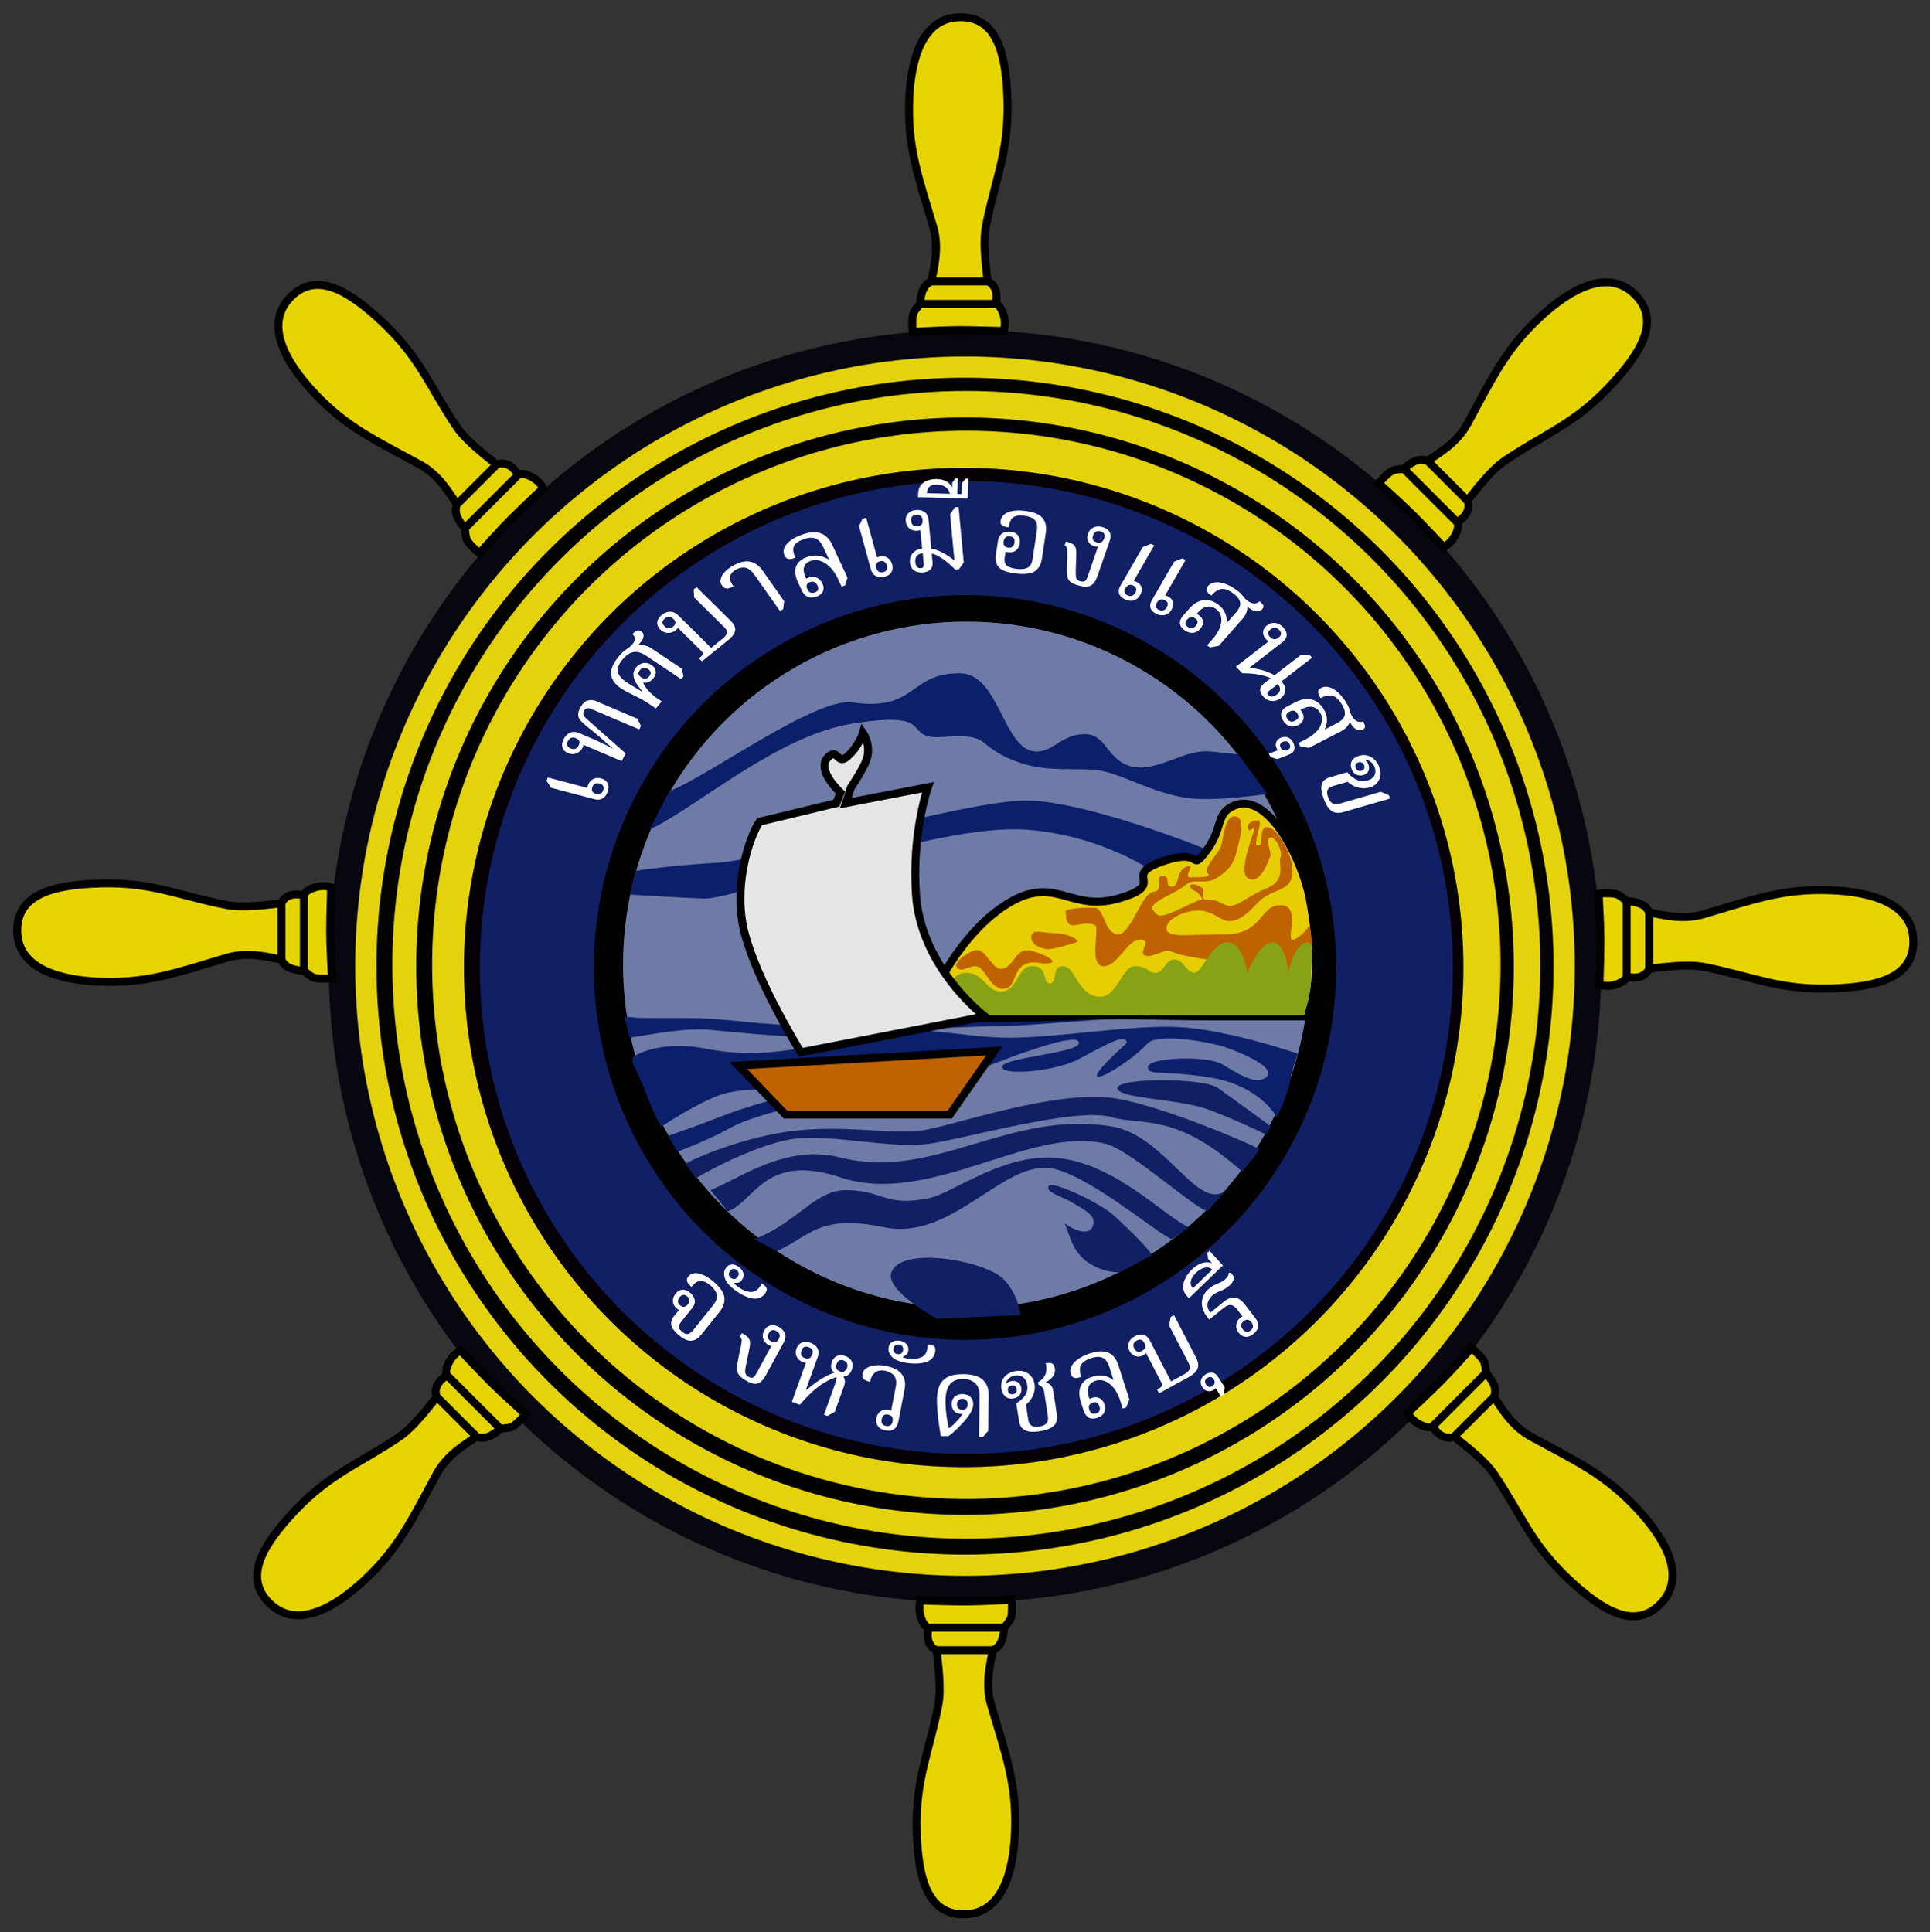 <svg xmlns="http://www.w3.org/2000/svg" width="728" height="729" fill="none" viewBox="0 0 728 729">
  <rect x="0" y="0" width="728" height="729" fill="#333333" stroke="none"/>
  <g clip-path="url(#a)">
    <circle cx="364" cy="364.5" r="240" fill="#07070F"/>
    <circle cx="364" cy="364.5" r="230" fill="#E3D20C"/>
    <circle cx="364" cy="364.5" r="222" fill="#030301"/>
    <circle cx="364.5" cy="364" r="216.5" fill="#E3D20C"/>
    <circle cx="364" cy="364.5" r="207" fill="#020102"/>
    <circle cx="364.5" cy="364" r="201.5" fill="#E3D20C"/>
    <circle cx="363.5" cy="365" r="188.5" fill="#040006"/>
    <circle cx="364.5" cy="365" r="183.5" fill="#112064"/>
    <ellipse cx="364" cy="365" fill="#010100" rx="140" ry="140.5"/>
    <circle cx="364.5" cy="364" r="129.5" fill="#6E7BA7"/>
    <path fill="#112064" d="M353.404 497.5S334 487.027 336.169 480.209c2.87-9.02 27.603-6.061 39.065 0C383.5 484.58 385 496.117 385 496.117l-31.596 1.383Z"/>
    <path fill="#fff" d="M229.242 298.586c-.403 1.223-1.043 2.095-1.921 2.615-.904.513-1.952.612-3.143.297l-16.284-4.3-1.712-2.576.434-1.317 14.944 3.946c-.001-.087.025-.21.077-.369.035-.194.082-.383.144-.57.359-1.09.986-1.878 1.882-2.364.896-.487 1.926-.576 3.09-.268 1.164.307 1.971.896 2.42 1.766.458.843.481 1.89.069 3.14Zm-1.693-.49c.228-.692.201-1.234-.082-1.626-.274-.419-.722-.711-1.345-.876-.622-.164-1.176-.137-1.66.082-.475.193-.827.635-1.055 1.326-.219.665-.191 1.207.083 1.626.274.419.722.711 1.345.876.622.164 1.176.137 1.66-.082.484-.219.835-.661 1.054-1.326Zm13.572-22.916-18.118-7.73c-.592-.253-1.122-.327-1.588-.223-.466.104-.838.416-1.114.935a2.58 2.58 0 0 0-.279.882c-.029.291.052.614.243.968.165.343.504.746 1.016 1.207l14.734 13.02-1.539 2.892-15.027-6.412.547-.494c.089.189.119.46.09.811-.055.341-.194.721-.418 1.141-.513.964-1.269 1.643-2.268 2.035-.999.393-2.052.353-3.16-.119-1.081-.462-1.767-1.164-2.055-2.106-.315-.953-.15-2.035.495-3.246.592-1.112 1.381-1.883 2.368-2.311.999-.453 2.169-.394 3.508.177l4.983 2.127a80.23 80.23 0 0 1 3.804 1.759 51.905 51.905 0 0 1 3.686 1.891l.079-.148a89.36 89.36 0 0 1-2.271-1.879 76.071 76.071 0 0 0-1.865-1.66 49.94 49.94 0 0 0-2.213-1.9l-3.926-3.221c-.924-.759-1.615-1.448-2.075-2.069-.46-.62-.68-1.276-.661-1.965-.006-.7.241-1.52.74-2.459.856-1.607 1.827-2.542 2.916-2.806 1.062-.274 2.134-.181 3.216.281l15.53 6.626 1.273 2.772-.651 1.224Zm-22.88 6.116c.684-1.286.357-2.214-.983-2.785-1.339-.572-2.35-.215-3.034 1.071-.316.593-.399 1.134-.248 1.623.164.464.58.839 1.25 1.124.644.275 1.232.329 1.763.161.519-.203.936-.601 1.252-1.194Zm38.695-25.084-13.093-8.752c-1.816-1.214-3.422-1.701-4.818-1.462-1.401.202-2.792 1.131-4.173 2.787-1.111 1.333-1.719 2.518-1.822 3.554a3.864 3.864 0 0 0 .807 2.75c.623.818 1.458 1.578 2.506 2.278.582.389 1.161.759 1.738 1.111.571.315 1.18.672 1.826 1.071a38.31 38.31 0 0 1 2.324 1.452l.107-.129c-1.444-1.702-2.386-3.052-2.824-4.048-.443-1.033-.636-1.932-.578-2.697.029-.383.113-.745.253-1.087.135-.379.373-.772.713-1.181.807-.968 1.735-1.537 2.783-1.707 1.025-.185 2.049.064 3.074.749.907.607 1.428 1.373 1.562 2.3.151.905-.149 1.809-.902 2.712a5.506 5.506 0 0 1-1.401 1.224 3.596 3.596 0 0 1-1.672.44c-.611-.007-1.243-.161-1.897-.464l.946-.222c.203.973.851 2.11 1.943 3.409 1.11 1.278 2.491 2.469 4.144 3.574l1.117.747-2.206 2.645-2.374-1.588c-1.466-.98-2.835-1.795-4.107-2.443a190.54 190.54 0 0 0-3.605-1.807 27.164 27.164 0 0 1-3.129-1.791c-1.374-.918-2.375-1.956-3.005-3.114-.653-1.173-.822-2.492-.508-3.956.333-1.486 1.279-3.164 2.839-5.035.718-.86 1.361-1.502 1.931-1.924a37.512 37.512 0 0 1 1.63-1.172c.498-.337.989-.795 1.473-1.376.628-.753.935-1.468.921-2.147-.037-.695-.346-1.237-.928-1.626.573-.688 1.129-1.137 1.667-1.347.537-.21 1.097-.121 1.679.268.442.296.722.7.838 1.213.092.498-.004 1.07-.289 1.716-.291.61-.815 1.281-1.571 2.015l.051.134a6.837 6.837 0 0 1 2.499.264c.808.205 1.607.572 2.399 1.101l11.313 7.563.707 2.934-.888 1.064Zm-12.049-1.071c.467-.559.647-1.058.542-1.497-.129-.454-.461-.86-.996-1.218-.559-.374-1.088-.543-1.588-.509-.5.034-.983.331-1.449.89-.449.538-.629 1.037-.542 1.497.106.439.438.845.996 1.218.536.358 1.065.528 1.588.509.518-.056 1.001-.352 1.449-.89Zm19.888-5.634-1.165-1.151.848-.688c.435-.353.65-.688.645-1.006.017-.336-.194-.721-.632-1.154l-9.258-9.154.701-.246c.011.206-.065.464-.226.774-.182.291-.457.586-.827.885a4.37 4.37 0 0 1-2.9 1.008c-1.085-.016-2.055-.448-2.912-1.294-.836-.827-1.209-1.725-1.12-2.693.07-.988.638-1.914 1.703-2.778.979-.793 2.012-1.201 3.099-1.222 1.108-.039 2.18.454 3.216 1.477l12.304 12.167 4.339-3.518c.936-.758 1.471-1.461 1.608-2.109.136-.648-.194-1.366-.99-2.153l-11.409-11.281-.133-3.009 1.076-.873 12.842 12.698c.976.965 1.537 1.872 1.683 2.721.148.811-.027 1.598-.524 2.359-.497.761-1.224 1.53-2.181 2.305l-9.787 7.935Zm-10.913-13.08c1.131-.917 1.179-1.887.144-2.911-1.036-1.023-2.119-1.077-3.25-.16-.522.423-.806.886-.851 1.389-.024.485.223.984.74 1.496.498.492 1.028.761 1.589.808.564.009 1.106-.198 1.628-.622Zm40.328-5.934-9.559-13.559c-.806-1.145-1.61-1.922-2.412-2.334-.777-.425-1.55-.579-2.321-.464-.787.093-1.583.367-2.387.821-1.121.634-1.826 1.448-2.113 2.443-.263.98.154 2.249 1.251 3.805-.951.537-1.779.813-2.485.828-.697-.022-1.312-.411-1.844-1.166-.549-.778-.704-1.602-.465-2.473.222-.894.736-1.76 1.542-2.6.789-.862 1.782-1.631 2.976-2.306 2.584-1.46 4.787-1.985 6.61-1.575 1.807.387 3.388 1.541 4.743 3.463l8.059 11.431-.388 3.004-1.207.682Zm13.789-5.402c-1.234.458-2.332.479-3.294.062-.974-.443-1.761-1.311-2.361-2.607l-1.289-2.782c-.766-1.651-1.127-3.095-1.085-4.332.043-1.237.432-2.289 1.167-3.158.762-.879 1.8-1.562 3.112-2.049 1.024-.38 2.02-.587 2.99-.619a8.72 8.72 0 0 1 2.791.347 9.27 9.27 0 0 1 2.562 1.148l.101-.082-2.137-4.611c-.8-1.728-1.797-2.816-2.99-3.267-1.167-.46-2.721-.329-4.664.393-1.863.692-3.012 1.565-3.446 2.62-.446 1.029-.252 2.446.584 4.249-1.129.42-2.013.569-2.653.45-.625-.155-1.103-.588-1.432-1.299-.436-.94-.471-1.88-.107-2.819.391-.95 1.128-1.849 2.211-2.698 1.084-.849 2.479-1.59 4.185-2.224 2.861-1.063 5.252-1.281 7.172-.654 1.948.617 3.463 2.094 4.546 4.431l5.72 12.347-.905 2.927-1.299.482-1.324-2.858c-.836-1.803-1.834-3.294-2.995-4.471-1.16-1.177-2.39-1.971-3.688-2.382-1.31-.436-2.581-.426-3.815.033-1.207.448-1.983 1.198-2.327 2.248-.317 1.042-.135 2.299.548 3.772l.3.648c.093-.064.219-.126.376-.184.146-.084.311-.16.494-.228 1.077-.4 2.077-.399 3.001.002.95.391 1.679 1.133 2.185 2.225.506 1.093.565 2.083.177 2.972-.4.863-1.204 1.519-2.411 1.968Zm-.606-1.607c.63-.234 1.019-.557 1.166-.969.162-.447.096-.988-.198-1.623-.612-1.322-1.548-1.748-2.808-1.28-1.26.468-1.59 1.35-.99 2.645.601 1.296 1.544 1.705 2.83 1.227Zm26.152-5.903c-1.258.277-2.331.17-3.22-.321-.897-.518-1.508-1.371-1.835-2.559l-4.463-16.24 1.364-2.792 1.353-.298 4.097 14.903c.074-.045.194-.085.358-.122.184-.069.371-.124.563-.167 1.121-.247 2.116-.108 2.985.416.869.525 1.463 1.367 1.783 2.528.319 1.161.216 2.157-.31 2.989-.498.826-1.39 1.38-2.675 1.663Zm-.426-1.71c.711-.156 1.165-.457 1.361-.901.225-.45.251-.986.081-1.607-.171-.621-.472-1.084-.904-1.39-.405-.312-.963-.389-1.674-.232-.683.15-1.137.451-1.361.901-.225.45-.251.986-.081 1.607.171.621.472 1.084.904 1.39.432.305.99.383 1.674.232Zm15.011.106c-1.061.079-1.945-.051-2.652-.392-.706-.34-1.242-.805-1.606-1.395a5.155 5.155 0 0 1-.61-2.018c-.131-1.394.237-2.572 1.103-3.536.866-.963 2.025-1.499 3.477-1.607l-.726-7.779.694.201c-.124.178-.347.349-.67.513-.324.137-.724.223-1.199.259-1.088.081-2.042-.198-2.861-.839-.819-.64-1.285-1.56-1.397-2.759-.109-1.171.181-2.133.869-2.886.687-.782 1.714-1.223 3.082-1.326 1.256-.094 2.307.164 3.151.775.872.608 1.376 1.637 1.512 3.087l1.003 10.747c.909.101 1.848.367 2.816.8.994.403 1.984.918 2.97 1.546a25.157 25.157 0 0 1 2.8 1.981l.126-.01-1.621-17.354 1.826-2.579 1.382-.104 1.953 20.909-1.826 2.579-1.382.104a36.183 36.183 0 0 0-2.859-2.608 20.26 20.26 0 0 0-2.986-2.176c-1.015-.626-2.024-1.042-3.027-1.248l.277 2.969c.138 1.478-.172 2.526-.929 3.144-.733.588-1.629.922-2.69 1.002Zm-.785-1.626c.475-.036.784-.185.928-.449.172-.265.239-.607.2-1.025l-.387-4.14c-.949.071-1.678.392-2.187.964-.509.571-.716 1.373-.619 2.404.065.697.258 1.258.579 1.683.348.423.844.611 1.486.563Zm-1.308-15.82c1.452-.109 2.11-.888 1.974-2.338-.135-1.449-.929-2.12-2.381-2.011-.67.05-1.183.271-1.54.663-.329.389-.46.947-.393 1.671.066.697.298 1.227.697 1.591.425.333.972.474 1.643.424Zm.279-10.958.043-1.301c.046-1.371.405-2.468 1.076-3.29.672-.823 1.546-1.401 2.622-1.737 1.048-.364 2.188-.53 3.42-.497 1.4.038 2.58.335 3.542.893.934.557 1.65 1.346 2.149 2.368l.06-1.805 1.108-1.735 1.008.027-.196 5.877 1.595.042.137-4.114 1.319-1.729 1.091.029-.249 7.472-18.725-.5Zm3.328-1.507 8.649.23c-.066-.533-.287-1.058-.662-1.572-.402-.543-.948-.991-1.636-1.346-.689-.354-1.551-.545-2.586-.573-1.26-.034-2.194.25-2.802.85-.608.6-.929 1.403-.963 2.411Zm33.492 30.279c-1.946-.235-3.515-.622-4.708-1.161-1.16-.563-1.964-1.336-2.41-2.32-.442-1.012-.546-2.293-.312-3.844l.719-4.776c.217-1.44.763-2.431 1.637-2.974.878-.571 1.943-.78 3.194-.629 1.306.158 2.239.637 2.798 1.437.59.776.8 1.732.629 2.867-.179 1.191-.655 2.092-1.426 2.703-.771.612-1.81.839-3.117.681-.667-.08-1.162-.267-1.486-.56l.771-.33-.432 2.866c-.212 1.412.045 2.43.772 3.053.727.624 1.966 1.041 3.717 1.253 1.779.214 3.159.071 4.141-.431 1.009-.498 1.647-1.633 1.914-3.405l1.557-10.342c.309-2.049.043-3.476-.798-4.282-.837-.834-2.145-1.359-3.924-1.574-1.918-.231-3.306-.032-4.165.597s-1.431 1.885-1.714 3.768a10.26 10.26 0 0 1-1.649-.326c-.488-.144-.862-.386-1.122-.728-.26-.341-.344-.816-.252-1.426a3.64 3.64 0 0 1 1.328-2.334c.748-.643 1.776-1.082 3.086-1.319 1.341-.261 2.915-.282 4.722-.064 3.336.403 5.563 1.306 6.682 2.71 1.146 1.407 1.547 3.259 1.2 5.557l-1.463 9.719c-.351 2.326-1.288 3.946-2.813 4.861-1.493.891-3.852 1.142-7.076.753Zm-2.823-9.729c.723.088 1.266-.044 1.631-.395.392-.347.638-.853.738-1.518.096-.636.018-1.153-.234-1.55-.247-.425-.732-.681-1.455-.768-.723-.087-1.28.043-1.672.39-.392.348-.636.84-.732 1.476-.096.637-.006 1.17.269 1.598.275.427.76.683 1.455.767Zm26.663 14.31c-1.16-.322-2.068-.69-2.723-1.104-.637-.381-1.098-.886-1.382-1.516-.258-.622-.406-1.432-.445-2.429a57.085 57.085 0 0 1 .051-3.858c.07-1.228.103-2.219.099-2.974.032-.775.017-1.373-.043-1.796-.051-.449-.157-.783-.318-1.002-.134-.211-.345-.371-.632-.48l.509-1.468.323.089c.864.24 1.569.509 2.117.806.547.297.945.77 1.194 1.419.133.298.207.682.222 1.15.052.449.062 1.018.03 1.705.005.668-.018 1.503-.069 2.504-.084 1.949-.12 3.418-.108 4.408.012.989.143 1.678.393 2.066.25.389.699.673 1.346.853.647.18 1.184.169 1.608-.032.434-.227.82-.831 1.16-1.809l4.057-11.707.444.384c-.145.076-.398.122-.758.138a3.298 3.298 0 0 1-1.026-.111c-1.133-.315-1.949-.905-2.449-1.768-.499-.864-.551-1.865-.157-3.002.385-1.112 1.057-1.897 2.014-2.356.967-.485 2.111-.544 3.433-.177 1.214.337 2.089.928 2.624 1.773.563.852.605 1.966.129 3.342l-4.553 13.136c-.468 1.349-1.01 2.358-1.626 3.028a3.52 3.52 0 0 1-2.264 1.155c-.865.108-1.932-.015-3.2-.367Zm6.72-16.318c1.403.39 2.343-.103 2.82-1.479.477-1.376.014-2.258-1.389-2.648-.648-.18-1.22-.151-1.717.088-.47.247-.824.714-1.062 1.402-.229.661-.233 1.226-.011 1.694.259.449.712.763 1.359.943Zm10.726 21.51c-1.169-.541-1.917-1.255-2.242-2.142-.311-.912-.158-1.902.457-2.969l8.414-14.59 3.085-1.246 1.258.581-7.721 13.389c.09.011.211.052.364.123.192.058.376.128.554.21 1.042.482 1.706 1.173 1.992 2.073.286.9.128 1.872-.474 2.914-.601 1.043-1.407 1.715-2.418 2.016-.985.313-2.075.193-3.269-.359Zm.919-1.511c.661.306 1.229.353 1.704.143.501-.198.912-.577 1.234-1.135.322-.557.428-1.077.319-1.557-.084-.469-.456-.856-1.117-1.162-.635-.293-1.203-.341-1.704-.142-.501.198-.912.576-1.234 1.134-.322.558-.428 1.077-.319 1.558.109.48.482.868 1.117 1.161Zm10.937 6.992c-1.169-.54-1.916-1.254-2.241-2.142-.311-.912-.159-1.901.456-2.969l8.414-14.589 3.085-1.247 1.258.582-7.721 13.389c.09.011.211.052.364.122.192.058.377.128.555.21 1.042.482 1.705 1.173 1.991 2.073.286.9.128 1.872-.474 2.915-.601 1.043-1.407 1.715-2.418 2.016-.985.312-2.075.193-3.269-.36Zm.919-1.51c.661.305 1.229.353 1.705.143.5-.199.912-.577 1.233-1.135.322-.558.428-1.077.319-1.558-.083-.469-.456-.856-1.116-1.161-.636-.294-1.204-.342-1.705-.143-.501.199-.912.577-1.234 1.135-.321.558-.428 1.077-.319 1.557.11.481.482.868 1.117 1.162Zm9.651 7.659c-1.075-.759-1.658-1.613-1.75-2.563-.072-.971.363-1.993 1.307-3.065l2.025-2.301c1.203-1.367 2.412-2.319 3.628-2.858 1.216-.539 2.432-.72 3.648-.544 1.24.193 2.431.693 3.575 1.5.733.517 1.331 1.059 1.797 1.625a6.586 6.586 0 0 1 1.058 1.769c.281.607.457 1.208.527 1.803.093.61.11 1.202.052 1.774l.131.041 3.357-3.815c1.258-1.43 1.787-2.726 1.587-3.889-.2-1.163-1.147-2.342-2.84-3.537-1.602-1.129-3.003-1.624-4.202-1.482-1.2.141-2.466.969-3.798 2.482-.984-.694-1.582-1.32-1.795-1.879-.171-.564.002-1.14.52-1.729.684-.777 1.564-1.23 2.64-1.356 1.095-.148 2.309.01 3.643.474 1.376.46 2.784 1.198 4.226 2.215 1.029.726 1.752 1.338 2.167 1.835.457.493.824.939 1.102 1.34.296.379.719.762 1.268 1.15.87.613 1.693.921 2.469.924.795-.019 1.424-.291 1.886-.816.732.516 1.21 1.006 1.432 1.47.223.464.103.958-.36 1.484-.351.399-.814.651-1.389.757-.575.105-1.213.03-1.915-.226-.678-.241-1.404-.701-2.177-1.383l-.151.047a5.23 5.23 0 0 1-.427 2.254c-.27.729-.72 1.451-1.349 2.165l-8.99 10.216-3.291.642-1.132-.798 2.08-2.365c1.314-1.493 2.241-2.968 2.782-4.426.542-1.458.678-2.792.409-4.004-.25-1.233-.913-2.228-1.988-2.987-1.053-.742-2.175-1.006-3.366-.79-1.15.211-2.27.937-3.361 2.177l-.472.536c.087.027.199.089.336.186.156.076.314.17.474.283.938.662 1.462 1.458 1.572 2.387.109.929-.234 1.845-1.029 2.749-.795.904-1.722 1.409-2.779 1.514-1.039.085-2.084-.244-3.137-.986Zm1.241-1.22c.549.387 1.06.544 1.534.469.515-.08 1.004-.382 1.466-.908.962-1.093.894-2.027-.205-2.801-1.098-.775-2.119-.626-3.062.446-.943 1.072-.854 2.003.267 2.794Zm18.127 14.98 12.92-10 .268.638c-.23.002-.517-.075-.862-.231-.322-.173-.648-.431-.978-.773-.759-.786-1.124-1.665-1.095-2.637.028-.973.518-1.827 1.47-2.564.93-.72 1.935-1.022 3.013-.907 1.101.099 2.128.641 3.081 1.628.875.907 1.319 1.848 1.333 2.823.032.995-.527 1.939-1.679 2.83l-12.355 9.563.087.09c1.226.108 2.393.295 3.503.563 1.131.25 2.195.571 3.191.961 1.019.374 1.908.794 2.669 1.261l9.864-7.635 3.356-.01.963.997-11.592 8.971c1.011 1.048 1.496 2.151 1.454 3.31-.042 1.159-.605 2.158-1.69 2.998a5.358 5.358 0 0 1-1.982.952 4.48 4.48 0 0 1-2.287-.024c-.78-.207-1.519-.672-2.22-1.397-.816-.846-1.245-1.711-1.286-2.595-.018-.901.548-1.797 1.7-2.688l2.258-1.748c-.888-.439-1.917-.804-3.088-1.094a28.604 28.604 0 0 0-3.656-.602 40.652 40.652 0 0 0-3.968-.202l-2.392-2.478Zm12.851-11.213c1.011 1.047 2.093 1.125 3.244.234 1.152-.891 1.222-1.86.21-2.908-.466-.483-.98-.755-1.54-.814-.541-.039-1.099.164-1.674.61-.554.428-.859.893-.917 1.395-.015.505.21.999.677 1.483Zm-.652 22.045c.33.342.8.488 1.41.439.61-.05 1.225-.315 1.845-.794.775-.6 1.166-1.237 1.173-1.911.048-.671-.239-1.329-.861-1.974l-3.189 2.468c-.354.274-.583.558-.688.85-.105.292-.002.599.31.922Zm5.594 9.528c-.712-1.107-.933-2.122-.664-3.044.293-.935 1.075-1.73 2.344-2.384l2.726-1.404c1.618-.833 3.088-1.278 4.412-1.332 1.323-.055 2.514.225 3.571.84 1.074.639 1.989 1.547 2.745 2.725.485.754.837 1.482 1.056 2.184.219.702.326 1.384.321 2.045a6.05 6.05 0 0 1-.183 1.881 7.11 7.11 0 0 1-.611 1.679l.106.087 4.517-2.328c1.693-.872 2.663-1.889 2.91-3.051.247-1.162-.189-2.614-1.31-4.357-1.059-1.649-2.17-2.629-3.33-2.94-1.161-.312-2.638-.006-4.43.918-.651-1.013-.971-1.82-.96-2.422.051-.59.425-1.065 1.122-1.424.921-.475 1.902-.573 2.943-.294 1.066.267 2.128.863 3.188 1.791 1.1.938 2.127 2.149 3.081 3.633.681 1.06 1.121 1.9 1.32 2.518.239.63.412 1.183.52 1.661.133.464.381.979.745 1.544.575.896 1.221 1.488 1.937 1.777.741.277 1.422.255 2.045-.066.484.754.743 1.389.776 1.905.034.516-.261.934-.883 1.254-.473.244-.995.309-1.565.195-.57-.114-1.131-.42-1.684-.919-.538-.476-1.037-1.175-1.497-2.098l-.158-.013a5.29 5.29 0 0 1-1.231 1.951c-.52.582-1.204 1.091-2.05 1.527l-12.097 6.232-3.278-.615-.749-1.166 2.8-1.443c1.767-.91 3.171-1.948 4.213-3.111 1.041-1.164 1.662-2.362 1.864-3.594.227-1.246-.016-2.422-.727-3.529-.696-1.084-1.635-1.745-2.815-1.983-1.14-.228-2.445.036-3.913.793l-.635.327c.07.058.151.157.242.299.115.128.226.275.332.44.621.966.809 1.903.565 2.813-.243.909-.9 1.64-1.971 2.191-1.07.551-2.113.681-3.129.389-.991-.304-1.835-.998-2.531-2.082Zm1.599-.683c.363.566.777.901 1.243 1.006.505.116 1.069.014 1.691-.307 1.294-.667 1.578-1.565.851-2.696-.726-1.131-1.724-1.369-2.994-.715-1.269.654-1.533 1.558-.791 2.712Zm-6.973 13.188 3.4-1.341a.743.743 0 0 1-.169-.248 3.159 3.159 0 0 1-.262-.437c-.42-.854-.473-1.658-.16-2.412.288-.743.887-1.294 1.799-1.654.938-.37 1.816-.386 2.635-.049.806.312 1.451.958 1.933 1.937.469.955.592 1.837.368 2.645-.225.809-.832 1.408-1.821 1.798l-4.494 1.772-2.635-.805-.594-1.206Zm4.448-2.339c.26.528.614.868 1.062 1.021.436.128.902.094 1.397-.101.521-.205.876-.495 1.065-.87.15-.389.096-.848-.164-1.375-.259-.528-.594-.861-1.004-.999-.437-.128-.915-.089-1.436.116-.495.195-.837.48-1.026.855-.189.374-.154.825.106 1.353Zm16.225 19.25c-.496-1.369-.791-2.593-.884-3.671-.067-1.087.163-2.012.689-2.775.535-.738 1.461-1.298 2.779-1.68l6.292-1.827c.988 1.168 2.124 2.089 3.408 2.763 1.285.675 2.693.79 4.226.344 1.371-.398 2.26-1.063 2.665-1.995.432-.94.462-1.924.09-2.951a4.35 4.35 0 0 0-.978-1.592 4.194 4.194 0 0 0-1.345-1.006 3.62 3.62 0 0 0-1.332-.355l-.05.232c.301.175.558.391.77.649.213.259.395.599.548 1.02.324.895.322 1.71-.006 2.445-.328.736-.976 1.244-1.944 1.525-.914.266-1.785.199-2.613-.201-.819-.373-1.424-1.1-1.815-2.179-.41-1.132-.358-2.136.157-3.013.541-.885 1.43-1.507 2.667-1.866 1.694-.492 3.239-.329 4.634.488 1.405.843 2.413 2.107 3.023 3.792.658 1.816.618 3.428-.12 4.835-.712 1.4-1.901 2.342-3.568 2.826-1.318.382-2.71.394-4.178.034-1.467-.359-2.829-1.084-4.086-2.174l-5.405 1.57c-1.075.312-1.783.779-2.122 1.402-.33.648-.271 1.591.178 2.828.438 1.211 1.004 1.993 1.696 2.345.701.378 1.657.391 2.867.04l15.287-4.439 3.04 1.256.472 1.303-17.465 5.071c-1.936.562-3.489.417-4.66-.436-1.134-.834-2.107-2.371-2.917-4.608Zm12.061-11.62c.172.474.458.813.859 1.016.4.204.843.236 1.327.095s.821-.399 1.012-.774c.191-.375.201-.8.029-1.274-.172-.474-.458-.813-.858-1.016-.401-.204-.843-.236-1.327-.095-.484.14-.822.398-1.013.774-.191.375-.2.8-.029 1.274ZM256.016 503.657c-1.626-1.373-2.563-2.622-2.81-3.746-.208-1.129.169-2.294 1.131-3.496l2.1-2.623.137.5a1.777 1.777 0 0 1-.729-.231 6.127 6.127 0 0 1-.54-.401c-.877-.74-1.375-1.619-1.494-2.635-.08-1.02.257-2 1.009-2.94.717-.896 1.552-1.4 2.502-1.513.973-.095 1.983.3 3.031 1.185.899.759 1.455 1.631 1.669 2.618.253.983-.075 2.043-.985 3.179l-4.016 5.017c-.647.809-.963 1.495-.947 2.057.054.559.434 1.137 1.14 1.733.899.758 1.664 1.057 2.296.894.671-.166 1.33-.654 1.978-1.462l7.375-9.214c1.295-1.618 1.797-3.007 1.507-4.167-.251-1.165-1.039-2.307-2.366-3.427-1.369-1.156-2.613-1.73-3.731-1.722-1.101-.013-2.246.723-3.436 2.21-.535-.452-.96-.884-1.275-1.296-.297-.435-.457-.863-.478-1.284 0-.403.183-.834.551-1.293.612-.765 1.396-1.184 2.351-1.257.972-.095 2.064.131 3.275.678 1.23.525 2.518 1.356 3.866 2.494 2.524 2.132 3.887 4.125 4.088 5.979.218 1.833-.391 3.645-1.825 5.438l-6.693 8.361c-.945 1.18-1.892 1.938-2.841 2.272-.91.331-1.853.322-2.83-.026-.958-.37-1.962-.997-3.01-1.882Zm.526-11.206c.556.47 1.074.651 1.555.544.501-.089.953-.385 1.356-.888.402-.503.598-1.016.586-1.538-.012-.523-.296-1.019-.852-1.489-.535-.452-1.053-.633-1.555-.544-.463.086-.895.38-1.298.883-.42.524-.624 1.048-.612 1.571.012.523.285 1.01.82 1.461Zm21.15-5.404c-1.058-.735-1.967-1.518-2.726-2.351-.758-.833-1.279-1.671-1.562-2.515a5.59 5.59 0 0 1-.274-1.876 3.375 3.375 0 0 1 .578-1.796c.6-.912 1.334-1.391 2.201-1.437.883-.069 1.773.208 2.671.83.897.623 1.483 1.387 1.758 2.293.268.867.125 1.722-.429 2.564-.431.655-.915 1.034-1.453 1.139a6.387 6.387 0 0 1-1.508.077l-.069.106c.26.317.525.602.793.856.261.215.587.458.978.73 1.541 1.069 3.018 1.651 4.43 1.744 1.413.094 2.619-.619 3.619-2.14l.692-1.053c.874.607 1.438 1.151 1.691 1.633.275.498.144 1.156-.395 1.975-1.03 1.567-2.509 2.262-4.436 2.084-1.911-.201-4.097-1.156-6.559-2.863Zm-1.962-4.887c.483.335.955.458 1.416.368.437-.105.81-.391 1.118-.859.307-.468.427-.93.358-1.386-.091-.473-.378-.876-.861-1.212-.461-.319-.91-.426-1.347-.32-.461.089-.845.367-1.153.835-.308.468-.416.938-.324 1.41.068.457.333.844.793 1.164Zm5.785 38.744c-1.043-.6-1.839-1.187-2.387-1.761a3.733 3.733 0 0 1-1.042-1.859c-.134-.691-.13-1.545.01-2.562.154-1.042.399-2.338.734-3.889.286-1.225.493-2.219.624-2.984.168-.775.26-1.384.278-1.826.032-.466-.01-.829-.123-1.088a1.338 1.338 0 0 0-.515-.635l.744-1.365.292.168c.776.447 1.398.885 1.865 1.315.467.43.76 1.003.88 1.718.074.333.076.738.007 1.215-.031.467-.123 1.044-.275 1.731a46.845 46.845 0 0 1-.511 2.516c-.426 1.951-.722 3.428-.887 4.431-.164 1.003-.163 1.731.005 2.183.168.452.544.845 1.126 1.18.583.336 1.093.452 1.532.349.452-.128.926-.646 1.422-1.555l5.934-10.877.352.493c-.15.043-.398.029-.743-.04a3.14 3.14 0 0 1-.954-.355c-1.019-.587-1.689-1.376-2.009-2.367-.32-.992-.192-2.016.385-3.073.563-1.032 1.34-1.667 2.33-1.905 1.004-.262 2.101-.051 3.29.633 1.092.629 1.817 1.434 2.175 2.414.382.995.224 2.132-.473 3.41l-6.658 12.204c-.684 1.254-1.378 2.146-2.082 2.678-.705.531-1.489.742-2.354.632-.84-.096-1.831-.473-2.972-1.129Zm9.282-14.909c1.262.726 2.241.45 2.938-.828.698-1.278.415-2.281-.847-3.007-.582-.335-1.13-.44-1.644-.316-.49.138-.909.526-1.258 1.165-.335.615-.439 1.185-.311 1.711.165.515.539.94 1.122 1.275Zm20.02 27.706 4.361-12.09a5.06 5.06 0 0 0 .267-1.111c.071-.363.066-.679-.015-.95a21.109 21.109 0 0 0-3.435 1.479 27.134 27.134 0 0 0-3.374 2.176 39.625 39.625 0 0 0-3.395 2.977 54.984 54.984 0 0 0-3.509 3.787l-3.022-1.15 5.543-15.369.543.476c-.188.108-.463.169-.824.181-.352-.014-.751-.106-1.196-.275-1.02-.389-1.765-1.046-2.234-1.974-.469-.927-.499-1.957-.091-3.09.399-1.106 1.071-1.854 2.015-2.243.953-.416 2.071-.38 3.354.107 1.177.449 2.019 1.128 2.523 2.039.531.921.55 2.066.056 3.436l-4.376 12.129.143.099c.954-.746 1.983-1.537 3.089-2.374a33.34 33.34 0 0 1 3.616-2.354 18.692 18.692 0 0 1 3.878-1.714 3.14 3.14 0 0 1-1.146-1.65c-.193-.702-.133-1.488.18-2.357.418-1.159 1.086-1.938 2.004-2.338.918-.399 1.953-.38 3.105.058 1.151.438 1.948 1.116 2.391 2.033.443.917.455 1.956.037 3.115-.294.816-.711 1.436-1.251 1.86a3.536 3.536 0 0 1-1.855.687l-.043.118c.272.403.44.886.504 1.45.1.547.013 1.203-.263 1.967l-3.534 9.798-2.75 1.56-1.296-.493Zm-7.25-21.36c1.361.518 2.288.092 2.782-1.278.494-1.369.061-2.313-1.3-2.831-.628-.239-1.187-.257-1.677-.054-.464.213-.819.662-1.066 1.347-.237.658-.253 1.237-.045 1.735.242.482.678.842 1.306 1.081Zm13.229 5.033c.549.209 1.069.212 1.559.009.526-.219.907-.658 1.145-1.317.247-.684.236-1.273-.033-1.764-.243-.482-.639-.828-1.189-1.037-.628-.239-1.174-.252-1.638-.039-.463.213-.819.662-1.066 1.347-.494 1.37-.087 2.303 1.222 2.801Zm17.188 22.255c-1.344-.274-2.307-.828-2.887-1.661-.547-.854-.712-1.845-.494-2.972.229-1.183.766-2.044 1.613-2.586.851-.569 1.826-.742 2.923-.518.329.068.651.176.964.326.34.155.591.335.751.539l-.846.17 1.86-9.608c.266-1.374.237-2.48-.085-3.318-.323-.837-.842-1.472-1.557-1.903-.682-.454-1.476-.773-2.381-.958a5.61 5.61 0 0 0-2.442.016c-.749.19-1.418.625-2.006 1.305-.555.658-.952 1.606-1.192 2.843-1.07-.218-1.861-.551-2.373-.999-.48-.469-.632-1.158-.456-2.065.181-.934.705-1.656 1.574-2.165.901-.53 1.976-.853 3.225-.97a12.78 12.78 0 0 1 3.939.204c2.908.594 4.928 1.649 6.06 3.166 1.138 1.49 1.483 3.389 1.036 5.698l-2.322 11.999c-.277 1.43-.841 2.429-1.693 2.998-.824.575-1.894.728-3.211.459Zm.196-1.674c.768.156 1.34.073 1.716-.25.409-.345.675-.834.797-1.466.123-.632.057-1.175-.198-1.627-.222-.474-.703-.786-1.444-.937-.741-.152-1.316-.055-1.725.29-.376.324-.628.815-.756 1.475-.122.632-.07 1.172.158 1.618.227.447.711.745 1.452.897Zm8.427-23.697c-1.28-.145-2.449-.405-3.507-.779-1.058-.374-1.906-.865-2.545-1.473a5.405 5.405 0 0 1-1.103-1.52 3.323 3.323 0 0 1-.308-1.852c.117-1.086.552-1.854 1.305-2.304.755-.478 1.675-.655 2.76-.532 1.085.124 1.958.519 2.618 1.186.636.635.9 1.454.792 2.457-.084.779-.342 1.342-.773 1.687-.46.342-.896.603-1.31.781l-.013.126c.377.155.744.281 1.1.378.33.066.732.126 1.205.179 1.864.212 3.447.026 4.749-.559 1.303-.585 2.051-1.782 2.246-3.591l.135-1.253c1.057.12 1.809.332 2.255.637.474.307.658.948.553 1.922-.201 1.866-1.201 3.175-3 3.929-1.796.725-4.183.919-7.159.581Zm-3.988-3.37c.584.067 1.061-.048 1.431-.344.342-.3.543-.728.603-1.284.06-.557-.045-1.02-.315-1.389-.298-.372-.739-.591-1.323-.658-.557-.063-1.006.055-1.348.355-.37.296-.585.722-.645 1.279-.06.557.059 1.021.357 1.393.27.369.683.585 1.24.648Zm30.691 31.298.167-15.959c.019-1.792-.498-3.226-1.551-4.302-1.025-1.075-2.559-1.624-4.603-1.647-1.652-.018-2.971.317-3.959 1.007-.959.689-1.655 1.661-2.088 2.917-.406 1.255-.617 2.709-.634 4.361-.01.98.035 2.044.134 3.194.1 1.149.242 2.326.426 3.533.211 1.206.422 2.398.634 3.577.535-.302 1.142-.772 1.821-1.408a25.064 25.064 0 0 0 2.039-2.162c.68-.804 1.206-1.569 1.578-2.293l.333.256a3.428 3.428 0 0 1-.505.121 2.79 2.79 0 0 1-.463.036c-1.148-.012-2.054-.358-2.719-1.038-.637-.707-.949-1.592-.938-2.656.012-1.148.372-2.068 1.079-2.76.707-.693 1.705-1.032 2.993-1.017 1.288.014 2.278.375 2.97 1.082.721.68 1.076 1.58 1.064 2.7a5.875 5.875 0 0 1-.7 2.723c-.457.863-.97 1.655-1.537 2.377a29.302 29.302 0 0 1-1.786 2.08 42.17 42.17 0 0 1-1.911 1.995 92.731 92.731 0 0 1-1.866 1.702c-.593.497-1.129.897-1.609 1.2l-2.813-.031a174.864 174.864 0 0 1-.747-4.88 86.457 86.457 0 0 1-.537-4.879c-.124-1.569-.18-2.914-.168-4.034.02-1.932.318-3.608.893-5.03.575-1.45 1.581-2.573 3.017-3.369 1.464-.796 3.512-1.179 6.144-1.15 3.36.037 5.775.749 7.244 2.138 1.498 1.36 2.234 3.259 2.209 5.695l-.142 13.523-2.083 2.413-1.386-.015Zm-6.318-10.319c.616.007 1.107-.17 1.475-.529.368-.36.555-.862.562-1.506.007-.644-.17-1.15-.53-1.518-.36-.396-.848-.598-1.464-.605-.616-.006-1.122.184-1.518.572-.368.36-.555.862-.562 1.506-.006.644.17 1.15.53 1.518.389.368.891.555 1.507.562Zm29.353 8.068c-1.437.232-2.716.297-3.837.194-1.124-.13-2.048-.52-2.77-1.169-.723-.65-1.188-1.652-1.395-3.008l-1.004-6.56c1.302-.749 2.376-1.688 3.223-2.818.847-1.129 1.149-2.482.908-4.06-.216-1.412-.764-2.401-1.644-2.968-.884-.595-1.865-.805-2.943-.631-.664.107-1.239.328-1.726.662a3.886 3.886 0 0 0-1.187 1.127 3.367 3.367 0 0 0-.533 1.235l.226.091c.215-.262.466-.472.753-.632.287-.16.652-.276 1.094-.347.94-.152 1.756 0 2.449.456.693.455 1.116 1.181 1.268 2.177.144.941-.039 1.779-.55 2.514-.483.73-1.291 1.187-2.425 1.37-1.188.192-2.187-.044-2.997-.708-.814-.691-1.318-1.673-1.513-2.946-.267-1.744.104-3.207 1.112-4.391 1.032-1.216 2.433-1.967 4.202-2.252 1.907-.308 3.514.014 4.821.966 1.307.951 2.092 2.285 2.355 4.001.207 1.357.033 2.718-.522 4.084-.556 1.366-1.464 2.561-2.723 3.587l.864 5.646c.169 1.108.585 1.877 1.246 2.309.661.433 1.641.544 2.94.334 1.271-.205 2.171-.62 2.699-1.244.527-.624.696-1.559.505-2.804l-1.347-8.802c-.127-.83-.383-1.484-.767-1.96a2.544 2.544 0 0 0-1.422-.962l-.146-.955c1.014-.589 1.775-1.265 2.281-2.027a5.32 5.32 0 0 0 .847-2.519 6.48 6.48 0 0 0-.276-2.636c.664-.107 1.227-.127 1.691-.06.486.035.88.198 1.179.49.3.292.496.743.589 1.351.204 1.329-.052 2.434-.767 3.315-.719.853-1.618 1.552-2.696 2.094l.019.125c.816.152 1.465.501 1.945 1.047.476.519.775 1.18.898 1.982l1.347 8.802c.305 1.993-.076 3.486-1.141 4.481-1.07.967-2.78 1.64-5.13 2.019Zm-10.251-13.958c.498-.081.875-.297 1.133-.651.257-.354.348-.779.271-1.278-.076-.498-.289-.875-.64-1.13-.351-.255-.775-.343-1.272-.263-.498.081-.875.298-1.133.651-.257.354-.348.78-.272 1.278.077.498.29.875.641 1.13.35.256.774.343 1.272.263Zm31.81 8.908c-1.246.424-2.312.402-3.198-.065-.895-.494-1.561-1.421-2-2.78l-.941-2.918c-.558-1.732-.749-3.234-.571-4.507.178-1.273.671-2.343 1.48-3.21.836-.875 1.916-1.538 3.241-1.989 1.034-.352 2.023-.526 2.965-.521a7.779 7.779 0 0 1 2.666.468 8.062 8.062 0 0 1 2.356 1.284l.106-.081-1.56-4.836c-.584-1.813-1.429-2.974-2.535-3.485-1.08-.52-2.6-.446-4.562.221-1.882.64-3.092 1.495-3.629 2.565-.546 1.044-.514 2.511.096 4.403-1.14.388-2.013.508-2.62.359-.589-.184-1.004-.649-1.244-1.395-.318-.986-.249-1.956.208-2.91.484-.963 1.298-1.861 2.441-2.693 1.144-.833 2.577-1.542 4.3-2.128 2.889-.983 5.23-1.114 7.022-.393 1.818.713 3.122 2.294 3.913 4.746l4.177 12.951-1.201 2.981-1.312.447-.967-2.998c-.61-1.892-1.412-3.468-2.407-4.726-.994-1.259-2.097-2.126-3.309-2.6a5.105 5.105 0 0 0-3.7-.117c-1.219.415-2.054 1.157-2.503 2.227-.423 1.06-.385 2.363.113 3.909l.22.679a1.79 1.79 0 0 1 .384-.175 3.35 3.35 0 0 1 .504-.216c1.087-.369 2.056-.329 2.907.12.878.441 1.501 1.235 1.871 2.38.369 1.146.317 2.17-.157 3.07-.483.874-1.335 1.519-2.554 1.933Zm-.409-1.679c.636-.216 1.048-.534 1.237-.953.206-.455.202-1.015-.013-1.681-.447-1.386-1.306-1.862-2.579-1.43-1.272.433-1.689 1.329-1.251 2.688.438 1.359 1.307 1.818 2.606 1.376Zm23.704-7.552-.754-1.455.958-.524c.492-.268.778-.568.858-.899.105-.345.016-.791-.267-1.338l-5.992-11.559.706-.099c-.046.217-.184.468-.414.753-.243.261-.574.505-.992.734-.958.523-1.93.656-2.915.397-.985-.259-1.755-.923-2.309-1.992-.541-1.044-.641-2.058-.3-3.042.328-1.009 1.094-1.842 2.298-2.501 1.106-.604 2.157-.796 3.154-.575 1.022.207 1.868.956 2.538 2.249l7.963 15.363 4.901-2.68c1.056-.577 1.734-1.187 2.032-1.828.298-.642.189-1.46-.326-2.454l-7.383-14.244.684-3.15 1.216-.665 8.311 16.034c.632 1.218.9 2.284.806 3.197-.083.874-.453 1.651-1.11 2.329-.657.679-1.526 1.313-2.607 1.904l-11.056 6.045Zm-6.449-16c1.278-.698 1.582-1.694.912-2.987-.67-1.292-1.644-1.589-2.922-.891-.589.322-.972.739-1.149 1.25-.152.498-.06 1.07.275 1.717.322.621.733 1.019 1.233 1.192.511.135 1.062.041 1.651-.281Zm29.804 17.153-1.991-3.064a.726.726 0 0 1-.22.202 3.07 3.07 0 0 1-.393.32c-.785.538-1.588.715-2.408.531-.806-.16-1.476-.651-2.01-1.473-.549-.845-.73-1.688-.542-2.53.164-.825.697-1.547 1.598-2.164.877-.602 1.746-.858 2.605-.768.859.089 1.579.58 2.159 1.472l2.632 4.05-.321 2.664-1.109.76Zm-3.197-3.917c.485-.333.763-.727.834-1.183.048-.44-.073-.883-.363-1.329-.305-.469-.665-.766-1.079-.889-.422-.084-.875.04-1.36.372-.485.333-.759.707-.822 1.124-.048.44.08.895.386 1.364.29.446.642.731 1.056.855.414.123.863.018 1.348-.314Zm15.496-19.716c-1.062.868-2.09 1.255-3.082 1.163-.988-.133-1.833-.653-2.536-1.561-.737-.952-1.038-1.935-.903-2.949.118-1.036.61-1.908 1.478-2.617.26-.212.546-.392.858-.538.333-.164.627-.241.882-.232l-.413.77-2.417-3.121c-.6-.775-1.172-1.284-1.714-1.528-.56-.265-1.147-.292-1.761-.079-.614.212-1.312.638-2.092 1.275l-5.009 4.092-.772-.996c-1.526-1.97-2.188-3.923-1.988-5.858.223-1.952 1.158-3.602 2.806-4.948.694-.567 1.383-1.003 2.066-1.309.667-.328 1.31-.618 1.929-.87a6.576 6.576 0 0 0 1.676-.99c.325-.266.683-.649 1.075-1.149.413-.518.59-1.043.533-1.574.337-.022.615.039.834.186.22.146.406.318.561.518.583.752.693 1.512.33 2.278-.341.748-.901 1.441-1.682 2.079a9.766 9.766 0 0 1-2.099 1.335c-.684.306-1.357.602-2.019.89a8.144 8.144 0 0 0-1.904 1.176c-.715.585-1.244 1.251-1.585 1.999a4.344 4.344 0 0 0-.426 2.192c.073.735.376 1.446.907 2.132l.206.266 4.814-3.933c1.67-1.364 3.152-1.942 4.446-1.734 1.293.208 2.506 1.043 3.638 2.504l3.909 5.047c.891 1.151 1.278 2.245 1.16 3.281-.096 1.018-.665 1.953-1.706 2.803Zm-1.126-1.249c.607-.496.91-.996.909-1.501.003-.544-.193-1.071-.587-1.58-.395-.51-.842-.813-1.342-.91-.496-.137-1.036.033-1.622.511-.585.479-.88.99-.883 1.535.002.505.208 1.023.62 1.554.394.509.831.821 1.309.936.479.115 1.011-.066 1.596-.545Zm-23.243-12.128-.681-.743c-.889-.97-1.376-2.018-1.459-3.145-.122-1.127.118-2.294.721-3.5.564-1.207 1.45-2.395 2.658-3.563 1.268-1.226 2.552-2.02 3.853-2.382 1.301-.362 2.53-.305 3.688.171l-1.589-1.734-.226-2.234.785-.759 5.052 5.511-12.802 12.378Zm1.492-3.778 7.276-7.036c-.57-.539-1.216-.809-1.939-.811-.723-.002-1.442.187-2.157.567a7.815 7.815 0 0 0-2.007 1.415c-1.087 1.051-1.734 2.085-1.94 3.102-.246 1.016.01 1.937.767 2.763Z"/>
    <path fill="#0C1F6B" d="M321.5 273c-28.5 4.614-58.5 31.5-76.5 40l7.5-14.5c15.5-6.166 55.141-35.48 69-33.5 24.5 3.5 20.974-11 40.5-11 15 0 16.332 28.784 28.5 29.5 7.044.415 10.043-7.029 19.5-6.5 7.769.435 8.04 11.601 19 12.5 8.986.738 18.457-6.964 27.5-6 9.043.964 10.5 1 10.5 1l11 15s-19.7 3.1-30.5 1.5c-13.5-2-25-9.5-34-10.5-7.2-.8-18.381.685-28-2.5-18.612-6.161-10-11.5-29.5-10-17.046 1.311-.879-10.443-34.5-5Z"/>
    <path fill="#0C1F6B" d="m237.5 337.5 2.5-9c4.167-.666 16.1-2.2 30.5-3 18-1 93.5-23.5 116.5-23.5 18.4 0 54 12.667 69.5 19L442 334c-6.833-6.166-27.4-19-55-21-34.5-2.5-109.5 26.5-121.5 26-9.6-.4-22.667-1.166-28-1.5Zm12 87.5s-2.5-3.5-6-13c-3.774-10.244-5-9.166-5-13 4.167-3.166 14.6-5.9 27-3.5 15.5 3 29 2.5 54-4l-9-.857c-8 1.5-32-1.143-43-2.143-8.8-.8-21.667 1.667-30 3l-2-8 5.304.505c7.556.218 20.658-.258 29.696.495 11.242.937 21 2.5 40 2.5 15.2 0 72.5-3.5 103-3.5 3.833.334 10.4 1 6 1-5.5 0-32.5 2.5-39 2.5s-62 2.143-70 3.643l9 .857c25-6.5 41.5 0 61 0s46-5 64.5-4c14.8.8 35.833 7 44.5 10-1.667 5-3 9-3 11s-4 11.667-5 13c-2-4-9.8-12.6-25-15-19-3-23.5-.5-23.5-4s22-4.5 28-1 12.5 8 16.5 5-5.5-8-15.5-11.5c-4.35-1.522-24.5-5.5-29-1.5-8 9-34 23.5-8 0 0-4.5-9.735 1.868-19 6.5-8.222 4.111-28 6-28 2.5s29-5.235 29-9c0-3.765-16 2-22 4S351 412 324.5 412s-42.5-3-54 1.5c-9.2 3.6-21 11.5-21 11.5Z"/>
    <path fill="#0C1F6B" d="m255.5 434.5-3.5-6c3-1 11.3-3.9 20.5-7.5s21.5-6.833 26.5-8l3.5 4c-6 1.167-19.8 4.5-27 8.5-7.2 4-16.333 7.667-20 9Z"/>
    <path fill="#BF6201" stroke="#000" stroke-width="3" d="m375 396.5-96.5 5.5 17.767 18.5h61.991l16.742-24Z"/>
    <path fill="#E6CD04" stroke="#000" stroke-width="3" d="M403.5 383.439c17-1 34 0 51 0H493s7-13 1-44.5c-2.768-14.535-15.5-40.5-28.5-35-7.149 3.024-4 8.561-10.5 17.061s-.5-1.5-16.5 4 2.5 8.439-16.5 13.939-24-10-43.5 3c-15.6 10.4-27.167 31.667-29.5 41.5 8.167 1 40.9.8 54.5 0Z"/>
    <path fill="#BF6201" d="M405.5 349c-3 .5-3.5-2-3.5-5.5 4.167-1.333 8.2-1 11-1 3.5 0 3.5 9.5 8.5 10s9-15.5 13.5-16 0-6 3.5-6 .5 4 3.5 4 1.5-6 5.5-7.5-1.5 4 1.5 4 8.5 0 6.5-1.5 4-7.5 5-10 1.26-12.13 5.5-11.5c4.319.642 1.281 9.573.5 13-1.251 5.492-3.594 7.824-8 10.5-3.928 2.386-8.5-.5-11.5 2.5s-14.743 6.554-12 9.5c1.389 1.492 1.5 2.5 5 1.5s11.5-5.5 13-5.5-1.5-3-1.5-3-2.323-.762-2.5-2c-.25-1.75 3.048-.509 4.5.5 1.579 1.098-1.5 4.5 2 4.5s3.5.5 7 2 8-3.5 15.5-6.5 4-9.5 5-11.5-2-8.5-4-7.5 1 5.5 0 7.5-3.5 10-8 8 2-17 2-18.5-1.354.938-2 0c-1.339-1.942 1-3.5 3.5-3.5s-2.5 9.5 0 9.5 0-7 3.5-7 10.053 10.588 9.5 17.5c-.583 7.296-8 5.5-13 11s-8 7-11 7-6-4-11.5-4-12.5 3.5-12 7 7.5 2 22 2 13-11 21-11 2 13 4.5 13c2 0 5.5-3.666 6.5-5.5l1 7-3 13h-22.5c-1.833-2-6.4-6.1-10-6.5-4.5-.5-15-2-17.5-3.5s-7 2.5-10 1.5 3-6-2-6-8.5 10.5-14 10-1-14.5-3-15.5-4.5-.5-7.5 0Z"/>
    <path fill="#87A215" d="M389 364.5c-5.2.4-5.05 8.564-10.5 9.5-6.024 1.035-7.2-7-14-7s-9.833 10.667-10.5 16h138c0-1.333 2.874-8.52 2.5-15-.27-4.686 2-12.96-1.5-12.5-5.213.686-7 11.5-7 11.5-.333-3.833-2-11.5-6-11.5s-8 7.667-9.5 11.5c-.5-3.833-2.7-11.5-7.5-11.5-6 0-9.5 11.5-12.5 11.5s-4-5-7.5-5-4 5-7 5-3-2.5-8-2.5-6.5 12.5-14 11.5-8.5-11.5-13-11.5-2 6.5-5 6.5-.5-7-7-6.5Z"/>
    <path fill="#E5E5E5" stroke="#000" stroke-width="3" d="M281 352.5c-4.8-17.6 1.5-36.5 5.5-42.5l29-7 1.5-4s-9.636-8.685-4.5-13.5c3.561-3.338 3.346 3.19 7 0 4.581-3.999 6-9 6-9s3.597 5.052 1 11c-1.714 3.925-5.5 9.5-5.5 9.5l-2 6 31-6s-6.1 17.3-4.5 40.5c1.6 23.2 18.666 40.167 26 46L302 397c-3.167-5.5-16.2-26.9-21-44.5Z"/>
    <path fill="#BF6201" d="M368 358.5c-3.394.755-9.574 5.376-6.5 7 1.93 1.02 3.7-1 6.5-1 3.5 0 5 8 10 8.5s4-6 7.5-8.5 6.697-1 8.5-1c8.5 0-3.5-5-6.5-5-4.608 0-5.5 6.5-9.5 7s-6.034-7.882-10-7Z"/>
    <path fill="#112064" d="M410 476c6 4.4 12.5 4 12.5 4l12-6.5c-1.5-3-11.4-12.3-15-15.5-4.5-4-23-13-24-10.5s4.5 3.5 9.5 6.5 9 5 7 9c-1.6 3.2-6.833 1.167-10.5-1.5 1.833 3.334 2.5 10.1 8.5 14.5Z"/>
    <path fill="#112064" d="M333.5 463c-24.902-5.168-28.167 3.667-40.5 9l-8.5-4.5c16.167-6.166 22.9-18.5 34.5-18.5 14.5 0 14.5 6.5 31.5 3 8.325-1.714 26.073-15.476 45-15.317 23.593.198 44.167 22.817 53 26.317l-6.5 4.5c-5.667-2.166-28.3-21.917-43.5-26.317-19-5.5-38.5 27.317-65 21.817Z"/>
    <path fill="#112064" d="m268 449 6.5 8c10-3.5 14.014-22.323 42.5-12.817 33.5 11.18 71.5-19.683 100-12.683 9.323 2.29 32.833 23.834 38.5 25.5l7-8c-10.5 8.667-22.878-20.646-43-24-39-6.5-67.087 20.636-102.5 11.683-20.5-5.183-37.5 7.651-49 12.317Z"/>
    <path fill="#112064" d="M473 436.683 468.5 442c-24.857-22.5-38.2-17.3-49-20.5-13.5-4-55 8-69 10s-36-3.5-50-2c-11.2 1.2-28.833 9.5-38 15l-4-5.5c8.667-4.5 26.4-10.9 42-12.5 19.5-2 35.5 1.5 47 0s51.5-16 74-12c18 3.2 49.333 16.667 53.5 19l2.5-5.5c-3.667-1.833-13.2-6.3-22-9.5-11-4-34-4-34-8s32.5-4 38 0c4.4 3.2 15.167 11 20 14.5l-2 3-2.5 5.5-2 3.183Z"/>
    <path fill="#BF6201" d="M394.504 358.016c-2.5-.5-5.632-1.727-5.5-4.5.16-3.366 4.1-1.5 8.5-1.5 5.5 0 10.5 3 8.5 3.5s-9 3-11.5 2.5Z"/>
    <path fill="#E5D402" d="M361.805 124.544c-5.091 0-14.492.471-17.556.707-.118-.825-.283-3.97 0-5.95s2.004-3.596 2.829-4.657c0-.943.212-3.323 1.06-5.303.849-1.98 2.475-2.946 3.182-3.182.707-4.159 3.144-12.281.707-20.506-5.657-19.092-9.717-29.88-9.071-47.79.574-15.904 5.119-30.996 18.849-31.363 14.108-.376 17.678 13.5 18.214 31.07.604 19.84-4.657 29.93-8.132 47.85-1.267 6.536.175 16.261.646 20.739 1.061.354 2.197 1.4 2.829 2.828.9 2.037.411 4.361.293 5.657.471.236 1.697.556 2.828 3.95 1.132 3.394.179 5.95.061 6.303-4.125-.118-11.647-.353-16.739-.353Z"/>
    <path stroke="#000" stroke-width="3" d="M375.655 114.644c.471.236 1.697.556 2.828 3.95 1.132 3.394.179 5.95.061 6.303-4.125-.118-11.647-.353-16.739-.353-5.091 0-14.492.471-17.556.707-.118-.825-.283-3.97 0-5.95s2.004-3.596 2.829-4.657m28.577 0h-28.577m28.577 0c.118-1.296.607-3.62-.293-5.657-.632-1.428-1.768-2.474-2.829-2.828m-25.455 8.485c0-.943.212-3.323 1.06-5.303.849-1.98 2.475-2.946 3.182-3.182m0 0h21.213m-21.213 0c.707-4.159 3.144-12.281.707-20.506-5.657-19.092-9.717-29.88-9.071-47.79.574-15.904 5.119-30.996 18.849-31.363 14.108-.376 17.678 13.5 18.214 31.07.604 19.84-4.657 29.93-8.132 47.85-1.267 6.536.175 16.261.646 20.739"/>
    <path fill="#E5D402" d="M364.013 604.178c5.091 0 14.492-.471 17.556-.707.118.825.283 3.97 0 5.95-.283 1.979-2.003 3.596-2.828 4.656 0 .943-.213 3.324-1.061 5.304-.849 1.98-2.475 2.946-3.182 3.182-.707 4.159-3.144 12.281-.707 20.506 5.657 19.092 9.717 29.88 9.071 47.79-.574 15.904-5.119 30.996-18.849 31.363-14.108.376-17.678-13.5-18.214-31.07-.604-19.84 4.657-29.931 8.132-47.851 1.267-6.536-.175-16.26-.646-20.738-1.061-.354-2.197-1.4-2.829-2.829-.9-2.036-.41-4.36-.293-5.657-.471-.235-1.697-.555-2.828-3.949-1.131-3.394-.179-5.95-.061-6.304 4.125.118 11.647.354 16.739.354Z"/>
    <path stroke="#000" stroke-width="3" d="M350.163 614.077c-.471-.235-1.697-.555-2.828-3.949-1.131-3.394-.179-5.95-.061-6.304 4.125.118 11.647.354 16.739.354 5.091 0 14.492-.471 17.556-.707.118.825.283 3.97 0 5.95-.283 1.979-2.003 3.596-2.828 4.656m-28.578 0h28.578m-28.578 0c-.117 1.297-.607 3.621.293 5.657.632 1.429 1.768 2.475 2.829 2.829m25.456-8.486c0 .943-.213 3.324-1.061 5.304-.849 1.98-2.475 2.946-3.182 3.182m0 0h-21.213m21.213 0c-.707 4.159-3.144 12.281-.707 20.506 5.657 19.092 9.717 29.88 9.071 47.79-.574 15.904-5.119 30.996-18.849 31.363-14.108.376-17.678-13.5-18.214-31.07-.604-19.84 4.657-29.931 8.132-47.851 1.267-6.536-.175-16.26-.646-20.738"/>
    <path fill="#E5D402" d="M603.678 354.709c0-5.091-.472-14.492-.707-17.556.825-.118 3.969-.283 5.949 0s3.597 2.003 4.657 2.828c.943 0 3.324.212 5.304 1.061 1.979.848 2.946 2.475 3.181 3.182 4.159.707 12.282 3.144 20.507.707 19.091-5.657 29.88-9.718 47.79-9.071 15.903.574 30.996 5.119 31.362 18.849.377 14.108-13.5 17.678-31.069 18.213-19.84.605-29.931-4.657-47.851-8.131-6.536-1.268-16.26.175-20.739.646-.353 1.061-1.399 2.197-2.828 2.828-2.036.9-4.36.411-5.657.293-.235.472-.555 1.697-3.95 2.829-3.394 1.131-5.949.178-6.303.06.118-4.124.354-11.647.354-16.738Z"/>
    <path stroke="#000" stroke-width="3" d="M613.577 368.558c-.235.472-.555 1.697-3.95 2.829-3.394 1.131-5.949.178-6.303.06.118-4.124.354-11.647.354-16.738 0-5.091-.472-14.492-.707-17.556.825-.118 3.969-.283 5.949 0s3.597 2.003 4.657 2.828m0 28.577v-28.577m0 28.577c1.297.118 3.621.607 5.657-.293 1.429-.631 2.475-1.767 2.828-2.828m-8.485-25.456c.943 0 3.324.212 5.304 1.061 1.979.848 2.946 2.475 3.181 3.182m0 0v21.213m0-21.213c4.159.707 12.282 3.144 20.507.707 19.091-5.657 29.88-9.718 47.79-9.071 15.903.574 30.996 5.119 31.362 18.849.377 14.108-13.5 17.678-31.069 18.213-19.84.605-29.931-4.657-47.851-8.131-6.536-1.268-16.26.175-20.739.646"/>
    <path fill="#E5D402" d="M124.544 351.513c0 5.091.471 14.492.707 17.556-.825.118-3.97.283-5.95 0s-3.596-2.003-4.657-2.828c-.943 0-3.323-.212-5.303-1.061-1.98-.848-2.946-2.475-3.182-3.182-4.159-.707-12.281-3.144-20.506-.707-19.092 5.657-29.88 9.718-47.79 9.071-15.904-.574-30.996-5.119-31.363-18.849-.376-14.108 13.5-17.678 31.07-18.213 19.84-.605 29.93 4.657 47.85 8.131 6.536 1.268 16.261-.175 20.739-.646.353-1.061 1.4-2.197 2.828-2.828 2.037-.9 4.361-.411 5.657-.293.236-.472.556-1.697 3.95-2.829 3.394-1.131 5.95-.178 6.303-.06-.118 4.124-.353 11.647-.353 16.738Z"/>
    <path stroke="#000" stroke-width="3" d="M114.644 337.664c.236-.472.556-1.697 3.95-2.829 3.394-1.131 5.95-.178 6.303-.06-.118 4.124-.353 11.647-.353 16.738 0 5.091.471 14.492.707 17.556-.825.118-3.97.283-5.95 0s-3.596-2.003-4.657-2.828m0-28.577v28.577m0-28.577c-1.296-.118-3.62-.607-5.657.293-1.428.631-2.475 1.767-2.828 2.828m8.485 25.456c-.943 0-3.323-.212-5.303-1.061-1.98-.848-2.946-2.475-3.182-3.182m0 0v-21.213m0 21.213c-4.159-.707-12.281-3.144-20.506-.707-19.092 5.657-29.88 9.718-47.79 9.071-15.904-.574-30.996-5.119-31.363-18.849-.376-14.108 13.5-17.678 31.07-18.213 19.84-.605 29.93 4.657 47.85 8.131 6.536 1.268 16.261-.175 20.739-.646"/>
    <path fill="#E5D402" d="M185.341 521.586c3.6 3.6 10.581 9.914 12.915 11.914-.5.667-2.607 3.007-4.207 4.207-1.6 1.2-3.96 1.127-5.293 1.293-.667.667-2.5 2.2-4.5 3-2 .8-3.834.334-4.5 0-3.441 2.441-10.908 6.461-15 14-9.5 17.5-14.258 28-27.379 40.207-11.651 10.84-25.537 18.298-35.505 8.848-10.242-9.709-2.954-22.046 9.091-34.848 13.601-14.456 24.457-17.871 39.586-28.085 5.517-3.726 11.373-11.622 14.207-15.122-.5-1-.564-2.543 0-4 .803-2.076 2.793-3.374 3.793-4.207-.167-.5-.808-1.593.792-4.793s4.081-4.333 4.415-4.5c2.833 3 7.985 8.486 11.585 12.086Z"/>
    <path stroke="#000" stroke-width="3" d="M168.549 518.793c-.167-.5-.808-1.593.792-4.793s4.081-4.333 4.415-4.5c2.833 3 7.985 8.486 11.585 12.086 3.6 3.6 10.581 9.914 12.915 11.914-.5.667-2.607 3.007-4.207 4.207-1.6 1.2-3.96 1.127-5.293 1.293m-20.207-20.207 9.792 9.793L188.756 539m-20.207-20.207c-1 .833-2.99 2.131-3.793 4.207-.564 1.457-.5 3 0 4m24 12c-.667.667-2.5 2.2-4.5 3-2 .8-3.834.334-4.5 0m0 0-15-15m15 15c-3.441 2.441-10.908 6.461-15 14-9.5 17.5-14.258 28-27.379 40.207-11.651 10.84-25.537 18.298-35.505 8.848-10.242-9.709-2.954-22.046 9.091-34.848 13.601-14.456 24.457-17.871 39.586-28.085 5.517-3.726 11.373-11.622 14.207-15.122"/>
    <path fill="#E5D402" d="M543.086 521.414c3.6-3.6 9.914-10.58 11.914-12.914.667.5 3.007 2.607 4.207 4.207 1.2 1.6 1.126 3.96 1.293 5.293.667.667 2.2 2.5 3 4.5.8 2 .333 3.834 0 4.5 2.441 3.441 6.461 10.908 14 15 17.5 9.5 28 14.258 40.207 27.379 10.84 11.651 18.298 25.537 8.848 35.505-9.709 10.242-22.046 2.954-34.848-9.091-14.457-13.602-17.871-24.457-28.086-39.586C559.896 550.69 552 544.834 548.5 542c-1 .5-2.543.564-4 0-2.076-.803-3.374-2.793-4.207-3.793-.5.167-1.593.807-4.793-.793s-4.333-4.08-4.5-4.414c3-2.833 8.486-7.986 12.086-11.586Z"/>
    <path stroke="#000" stroke-width="3" d="M540.293 538.207c-.5.167-1.593.807-4.793-.793s-4.333-4.08-4.5-4.414c3-2.833 8.486-7.986 12.086-11.586 3.6-3.6 9.914-10.58 11.914-12.914.667.5 3.007 2.607 4.207 4.207 1.2 1.6 1.126 3.96 1.293 5.293m-20.207 20.207 9.793-9.793L560.5 518m-20.207 20.207c.833 1 2.131 2.99 4.207 3.793 1.457.564 3 .5 4 0m12-24c.667.667 2.2 2.5 3 4.5.8 2 .333 3.834 0 4.5m0 0-15 15m15-15c2.441 3.441 6.461 10.908 14 15 17.5 9.5 28 14.258 40.207 27.379 10.84 11.651 18.298 25.537 8.848 35.505-9.709 10.242-22.046 2.954-34.848-9.091-14.457-13.602-17.871-24.457-28.086-39.586C559.896 550.69 552 544.834 548.5 542"/>
    <path fill="#E5D402" d="M532.914 194.29c-3.6-3.6-10.581-9.914-12.914-11.914.5-.666 2.607-3.007 4.207-4.207 1.6-1.2 3.96-1.126 5.293-1.293.667-.666 2.5-2.2 4.5-3 2-.8 3.833-.333 4.5 0 3.441-2.44 10.907-6.461 15-14 9.5-17.5 14.257-28 27.379-40.207 11.651-10.839 25.537-18.298 35.505-8.848 10.242 9.71 2.954 22.046-9.091 34.848-13.602 14.457-24.457 17.871-39.586 28.086-5.517 3.725-11.374 11.621-14.207 15.121.5 1 .564 2.543 0 4-.804 2.076-2.793 3.374-3.793 4.207.167.5.807 1.593-.793 4.793s-4.081 4.334-4.414 4.5c-2.833-3-7.986-8.486-11.586-12.086Z"/>
    <path stroke="#000" stroke-width="3" d="M549.707 197.083c.167.5.807 1.593-.793 4.793s-4.081 4.334-4.414 4.5c-2.833-3-7.986-8.486-11.586-12.086-3.6-3.6-10.581-9.914-12.914-11.914.5-.666 2.607-3.007 4.207-4.207 1.6-1.2 3.96-1.126 5.293-1.293m20.207 20.207-9.793-9.793-10.414-10.414m20.207 20.207c1-.833 2.989-2.131 3.793-4.207.564-1.457.5-3 0-4m-24-12c.667-.666 2.5-2.2 4.5-3 2-.8 3.833-.333 4.5 0m0 0 15 15m-15-15c3.441-2.44 10.907-6.461 15-14 9.5-17.5 14.257-28 27.379-40.207 11.651-10.839 25.537-18.298 35.505-8.848 10.242 9.71 2.954 22.046-9.091 34.848-13.602 14.457-24.457 17.871-39.586 28.086-5.517 3.725-11.374 11.621-14.207 15.121"/>
    <path fill="#E5D402" d="M192.79 195.842c-3.6 3.6-9.914 10.58-11.914 12.914-.667-.5-3.007-2.607-4.207-4.207-1.2-1.6-1.126-3.96-1.293-5.293-.667-.667-2.2-2.5-3-4.5-.8-2-.333-3.834 0-4.5-2.441-3.441-6.461-10.908-14-15-17.5-9.5-28-14.258-40.207-27.379-10.84-11.651-18.298-25.537-8.848-35.505 9.709-10.242 22.046-2.954 34.848 9.091 14.457 13.601 17.871 24.457 28.086 39.586 3.725 5.517 11.621 11.373 15.121 14.207 1-.5 2.543-.564 4 0 2.076.803 3.374 2.793 4.207 3.793.5-.167 1.593-.807 4.793.793s4.333 4.08 4.5 4.414c-3 2.833-8.486 7.986-12.086 11.586Z"/>
    <path stroke="#000" stroke-width="3" d="M195.583 179.049c.5-.167 1.593-.807 4.793.793s4.333 4.08 4.5 4.414c-3 2.833-8.486 7.986-12.086 11.586-3.6 3.6-9.914 10.58-11.914 12.914-.667-.5-3.007-2.607-4.207-4.207-1.2-1.6-1.126-3.96-1.293-5.293m20.207-20.207-9.793 9.793-10.414 10.414m20.207-20.207c-.833-1-2.131-2.99-4.207-3.793-1.457-.564-3-.5-4 0m-12 24c-.667-.667-2.2-2.5-3-4.5-.8-2-.333-3.834 0-4.5m0 0 15-15m-15 15c-2.441-3.441-6.461-10.908-14-15-17.5-9.5-28-14.258-40.207-27.379-10.84-11.651-18.298-25.537-8.848-35.505 9.709-10.242 22.046-2.954 34.848 9.091 14.457 13.601 17.871 24.457 28.086 39.586 3.725 5.517 11.621 11.373 15.121 14.207"/>
  </g>
  <defs>
    <clipPath id="a">
      <path fill="#fff" d="M0 0h728v729H0z"/>
    </clipPath>
  </defs>
</svg>
